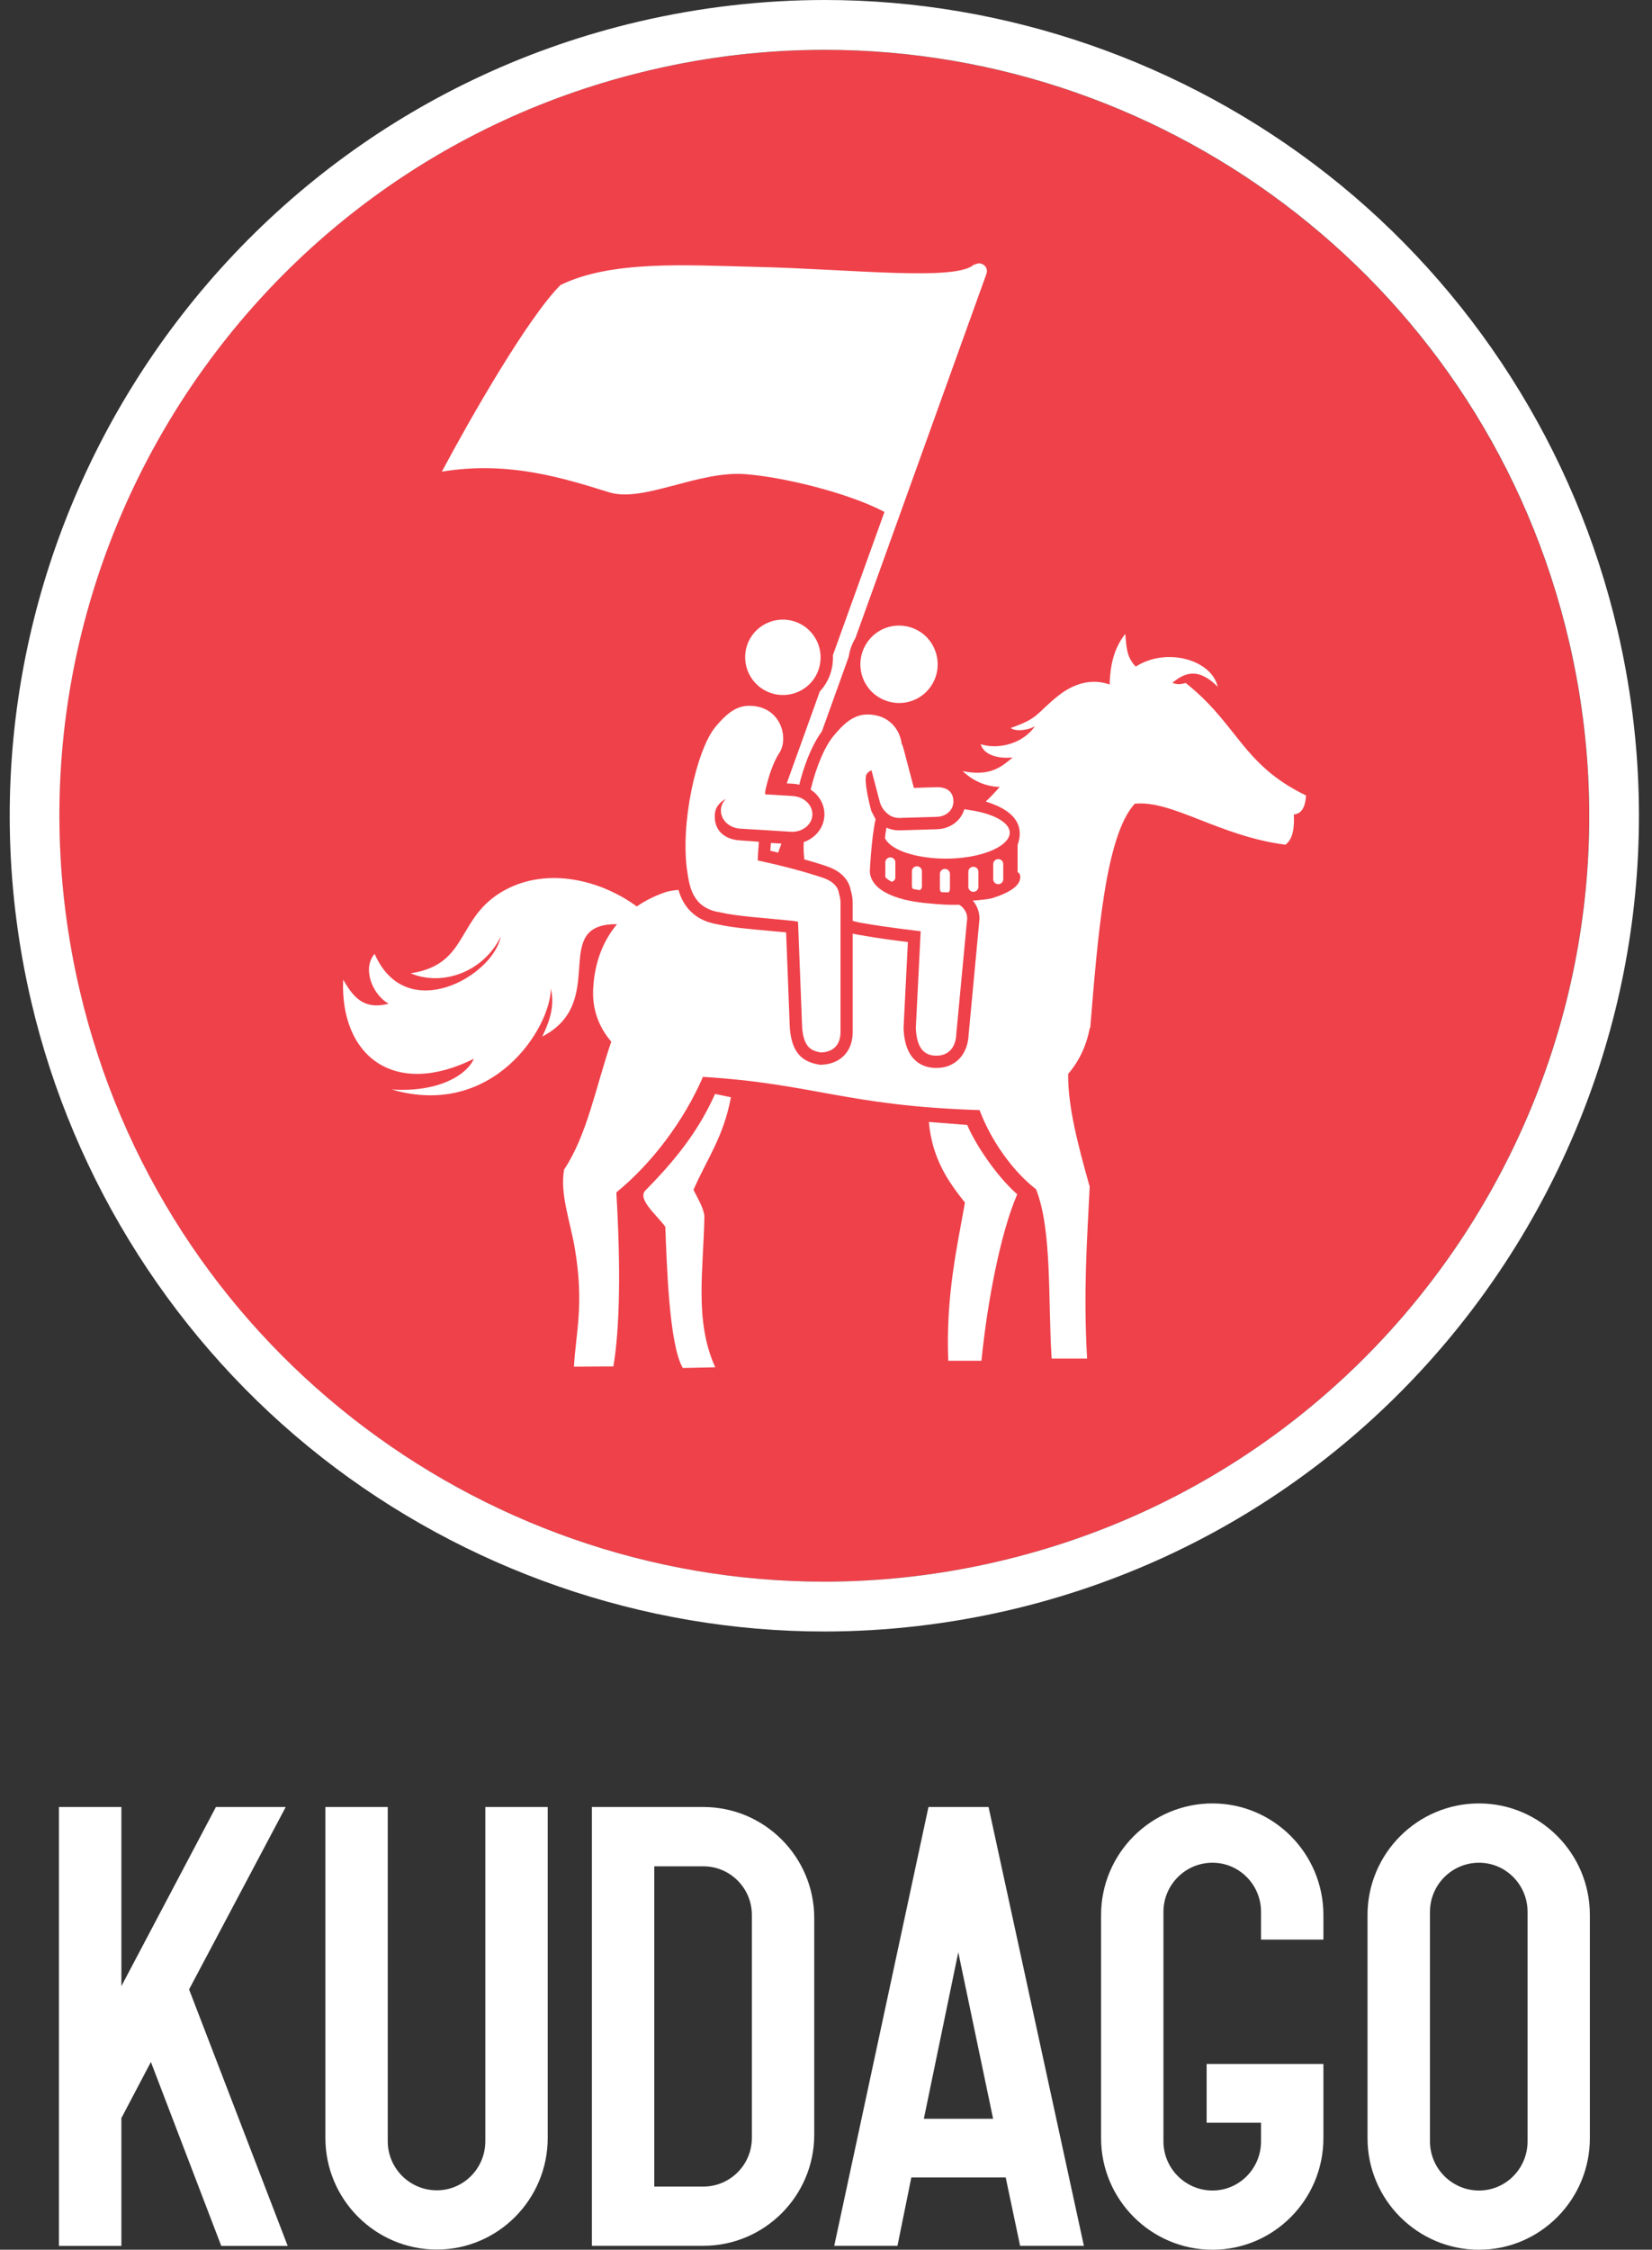<svg width="83" height="113" viewBox="0 0 83 113" fill="none" xmlns="http://www.w3.org/2000/svg">
<rect x="0" y="0" width="83" height="113" fill="#333333" stroke="none"/>
<path d="M14.356 90.762H10.848L6.099 99.759V90.762H2.961V112.806H6.099V106.387L7.581 103.569L11.116 112.806H14.454L9.5 99.924L14.356 90.762Z" fill="white"/>
<path d="M24.384 107.548C24.384 108.91 23.291 110.015 21.947 110.015C20.586 110.015 19.481 108.91 19.481 107.548V90.762H16.348V107.386C16.348 110.476 18.86 112.991 21.947 112.991C25.017 112.991 27.518 110.476 27.518 107.386V90.762H24.384V107.548Z" fill="white"/>
<path d="M37.775 107.386C37.775 108.732 36.682 109.827 35.337 109.827H32.872V93.741H35.337C36.682 93.741 37.775 94.835 37.775 96.181V107.386ZM35.337 90.762H29.738V112.802H35.337C38.408 112.802 40.909 110.299 40.909 107.225V96.339C40.909 93.265 38.408 90.762 35.337 90.762Z" fill="white"/>
<path d="M49.896 106.422H46.416L48.146 98.059L49.896 106.422ZM49.668 90.762H46.648L41.914 112.802H45.091L45.787 109.37H50.529L51.252 112.802H54.457L49.684 90.84L49.668 90.762Z" fill="white"/>
<path d="M60.919 90.582C57.833 90.582 55.32 93.097 55.32 96.187V107.396C55.32 110.485 57.833 113 60.919 113C63.994 113 66.491 110.485 66.491 107.396V103.668H60.624V106.62H63.357V107.557C63.357 108.919 62.264 110.025 60.919 110.025C59.563 110.025 58.454 108.919 58.454 107.557V96.029C58.454 94.667 59.559 93.561 60.919 93.561C62.264 93.561 63.357 94.667 63.357 96.029V97.422H66.491V96.187C66.491 93.097 63.99 90.582 60.919 90.582Z" fill="white"/>
<path d="M71.845 96.029C71.845 94.667 72.95 93.561 74.31 93.561C75.655 93.561 76.748 94.667 76.748 96.029V107.557C76.748 108.919 75.655 110.025 74.31 110.025C72.954 110.025 71.845 108.919 71.845 107.557V96.029ZM74.306 90.582C71.219 90.582 68.707 93.097 68.707 96.187V107.396C68.707 110.485 71.219 113 74.306 113C77.381 113 79.878 110.485 79.878 107.396V96.187C79.882 93.097 77.381 90.582 74.306 90.582Z" fill="white"/>
<path fill-rule="evenodd" clip-rule="evenodd" d="M32.659 3.526C53.313 -1.312 73.995 11.543 78.823 32.213C83.652 52.884 70.818 73.59 50.168 78.427C29.517 83.26 8.828 70.41 3.995 49.735C-0.841 29.065 12.005 8.359 32.659 3.526Z" fill="#EF414A"/>
<path d="M41.446 0C38.316 0 35.17 0.366 32.1 1.082C10.124 6.23 -3.571 28.31 1.568 50.303C3.684 59.351 8.874 67.487 16.175 73.209C23.367 78.845 32.328 81.947 41.402 81.947C44.532 81.947 47.674 81.581 50.745 80.864C72.712 75.72 86.403 53.637 81.264 31.644C79.153 22.595 73.97 14.464 66.669 8.741C59.477 3.101 50.52 0 41.446 0ZM41.442 2.503C58.888 2.503 74.69 14.48 78.83 32.21C83.659 52.881 70.825 73.587 50.175 78.424C47.237 79.113 44.296 79.444 41.402 79.444C23.957 79.444 8.15 67.467 4.002 49.732C-0.83 29.062 12.015 8.356 32.67 3.523C35.607 2.83 38.548 2.503 41.442 2.503Z" fill="white"/>
<path fill-rule="evenodd" clip-rule="evenodd" d="M43.891 34.831C44.705 35.536 45.932 35.457 46.635 34.646C47.339 33.84 47.253 32.612 46.447 31.899C45.637 31.195 44.406 31.277 43.706 32.088C43.002 32.895 43.081 34.127 43.891 34.831Z" fill="white"/>
<path fill-rule="evenodd" clip-rule="evenodd" d="M35.926 54.948C35.23 56.491 34.278 57.924 32.43 59.789C32.002 60.226 32.981 61.013 33.425 61.615C33.5 63.383 33.606 67.527 34.306 68.712L35.934 68.676C34.872 66.331 35.348 63.768 35.391 61.06C35.324 60.616 35.061 60.21 34.841 59.762C35.568 58.12 36.343 57.113 36.724 55.114L35.926 54.948Z" fill="white"/>
<path fill-rule="evenodd" clip-rule="evenodd" d="M48.595 56.504L46.668 56.355C46.837 58.212 47.639 59.342 48.481 60.404C48.095 62.597 47.513 65.084 47.643 68.347H49.31C49.597 65.454 50.254 61.963 51.107 59.987C50.026 59.039 48.964 57.394 48.595 56.504Z" fill="white"/>
<path d="M47.726 44.655V43.892C47.726 43.754 47.612 43.644 47.474 43.644C47.337 43.644 47.223 43.754 47.223 43.892V44.655C47.223 44.714 47.25 44.765 47.289 44.809C47.423 44.816 47.545 44.824 47.655 44.824C47.698 44.785 47.726 44.722 47.726 44.655Z" fill="white"/>
<path d="M44.984 44.076V43.312C44.984 43.175 44.87 43.065 44.732 43.065C44.594 43.065 44.48 43.175 44.48 43.312V44.06C44.559 44.143 44.669 44.222 44.807 44.292C44.901 44.261 44.984 44.186 44.984 44.076Z" fill="white"/>
<path fill-rule="evenodd" clip-rule="evenodd" d="M48.637 40.675C48.475 40.655 48.471 40.644 48.452 40.64C48.287 41.214 47.756 41.627 47.087 41.651H47.084L45.228 41.706C44.984 41.714 44.748 41.667 44.536 41.569C44.508 41.734 44.481 41.915 44.461 42.096C44.661 42.529 45.408 42.907 46.525 43.06C48.184 43.292 49.966 42.907 50.547 42.245C51.126 41.592 50.296 40.907 48.637 40.675Z" fill="white"/>
<path fill-rule="evenodd" clip-rule="evenodd" d="M38.703 42.73C38.837 42.762 38.963 42.793 39.096 42.825L39.261 42.372L38.735 42.341C38.719 42.483 38.711 42.612 38.703 42.73Z" fill="white"/>
<path fill-rule="evenodd" clip-rule="evenodd" d="M30.61 24.729C32.324 25.257 35.068 23.635 37.447 23.816C39.37 23.962 42.598 24.753 44.399 25.694C44.41 25.701 44.422 25.705 44.438 25.713L41.847 32.908C41.878 33.534 41.682 34.171 41.237 34.679C41.226 34.695 41.206 34.706 41.194 34.718L39.527 39.347L39.901 39.37C39.987 39.378 40.074 39.394 40.16 39.414C40.188 39.3 40.211 39.181 40.247 39.071C40.522 38.091 40.895 37.277 41.296 36.73L42.641 32.99C42.688 32.656 42.806 32.337 42.979 32.046L49.561 13.752C49.636 13.548 49.53 13.323 49.325 13.253C49.196 13.205 49.058 13.233 48.956 13.312C48.96 13.292 48.96 13.276 48.964 13.257C48.173 14.15 42.779 13.516 38.029 13.406C34.506 13.323 30.72 13.06 28.156 14.319C26.516 15.964 23.642 20.983 22.199 23.69C25.588 23.128 28.392 24.044 30.61 24.729Z" fill="white"/>
<path fill-rule="evenodd" clip-rule="evenodd" d="M65.619 39.956C62.399 38.398 62.206 36.395 59.572 34.305C59.269 34.391 59.1 34.376 58.9 34.293C59.399 33.911 60.091 33.399 61.18 34.494C60.873 33.144 58.617 32.486 57.063 33.482C56.572 32.986 56.599 32.435 56.536 31.837C55.947 32.585 55.774 33.459 55.75 34.383C54.917 34.084 54.012 34.273 53.163 34.95C52.023 35.863 52.227 36.056 50.784 36.564C50.989 36.749 51.657 36.698 51.999 36.469C51.437 37.319 50.198 37.678 49.27 37.379C49.451 37.961 50.198 38.111 50.883 38.048C50.332 38.488 49.789 39.02 48.366 38.732C48.822 39.169 49.459 39.504 50.226 39.527C49.986 39.803 49.754 40.047 49.526 40.26C51.205 40.775 51.417 41.645 51.126 42.44V43.798C51.126 43.813 51.276 43.857 51.26 44.085C51.236 44.479 50.768 44.829 49.829 45.12C49.573 45.175 49.247 45.211 48.877 45.234C49.093 45.494 49.211 45.809 49.211 46.139V46.167L49.208 46.195L48.669 51.929C48.653 52.397 48.516 52.803 48.268 53.102C48.063 53.346 47.686 53.641 47.049 53.641C47.029 53.641 47.01 53.641 46.986 53.641C46.42 53.625 45.46 53.346 45.398 51.657V51.63V51.602L45.614 47.316C45.016 47.242 44.057 47.12 43.263 46.974C43.125 46.954 42.983 46.927 42.842 46.895V51.874V51.882C42.822 52.826 42.221 53.44 41.273 53.48L41.21 53.484L41.147 53.472C40.231 53.322 39.794 52.795 39.688 51.709L39.684 51.689L39.496 46.832C39.189 46.801 38.89 46.773 38.599 46.749C37.589 46.659 36.72 46.58 36.04 46.423C36.008 46.419 35.977 46.411 35.949 46.407C35.218 46.265 34.675 45.892 34.337 45.301C34.223 45.1 34.144 44.896 34.089 44.699C33.81 44.723 33.586 44.758 33.441 44.809C32.914 44.99 32.426 45.23 31.994 45.529C30.118 44.156 27.503 43.585 25.431 44.672C22.864 46.021 23.634 48.434 20.631 48.887C22.262 49.572 24.315 48.788 25.156 47.045C24.775 49.032 20.402 51.524 18.822 47.911C18.185 48.635 18.708 49.961 19.526 50.414C18.22 50.752 17.717 50.016 17.241 49.206C17.08 53.035 19.801 55.172 23.807 53.181C23.45 54.003 22.018 54.877 19.679 54.723C24.763 56.211 27.657 51.638 27.676 49.654C27.853 50.414 27.7 51.13 27.244 52.063C30.507 50.382 27.771 46.667 30.657 46.431C30.779 46.419 30.893 46.419 30.999 46.423C30.295 47.261 29.863 48.355 29.8 49.705C29.756 50.721 30.099 51.61 30.712 52.319C29.925 54.617 29.505 56.998 28.341 58.746C28.125 59.978 28.644 61.316 28.88 62.701C29.359 65.527 28.927 66.956 28.836 68.644L30.818 68.632C31.14 66.712 31.192 63.728 30.967 59.891C32.741 58.447 34.353 56.309 35.312 54.105L35.273 54.086C40.903 54.428 42.508 55.546 49.215 55.758C49.77 57.242 50.851 58.805 52.054 59.734C52.868 61.788 52.648 65.322 52.837 68.239H54.618C54.425 64.838 54.618 62.296 54.748 59.604C54.122 57.388 53.651 55.538 53.666 53.944C54.193 53.326 54.586 52.551 54.755 51.614L54.775 51.642C55.149 47.092 55.534 41.975 57.012 40.37C58.907 40.177 61.239 41.995 64.581 42.428C64.955 42.157 65.037 41.594 65.006 40.913C65.317 40.866 65.568 40.684 65.619 39.956Z" fill="white"/>
<path fill-rule="evenodd" clip-rule="evenodd" d="M48.176 45.444C47.704 45.452 47.37 45.452 46.434 45.353C45.015 45.203 43.76 44.731 43.701 43.775C43.701 43.775 43.776 42.102 43.992 41.15C43.984 41.13 43.776 40.74 43.772 40.721C43.772 40.721 43.351 39.174 43.544 38.883C43.603 38.796 43.686 38.733 43.784 38.686L44.197 40.26C44.26 40.492 44.386 40.689 44.547 40.831C44.708 40.992 44.948 41.095 45.211 41.083L47.071 41.028C47.543 41.012 47.901 40.689 47.901 40.26C47.901 39.713 47.5 39.52 47.032 39.54L45.915 39.575L45.388 37.576C45.365 37.493 45.337 37.415 45.298 37.34C45.223 36.734 44.794 36.1 44.028 35.935C43.139 35.75 42.596 36.1 41.881 36.962C41.437 37.493 41.016 38.485 40.729 39.662C40.823 39.725 40.91 39.792 40.988 39.871C41.283 40.17 41.441 40.571 41.421 40.977V40.984L41.417 41.008C41.386 41.406 41.193 41.768 40.87 42.027C40.725 42.145 40.56 42.236 40.383 42.295C40.383 42.382 40.375 42.468 40.375 42.559C40.375 42.771 40.391 42.968 40.41 43.165C40.807 43.275 41.185 43.389 41.539 43.511C42.443 43.814 42.691 44.385 42.75 44.743C42.809 44.936 42.84 45.137 42.84 45.337V46.254C43.005 46.298 43.175 46.341 43.359 46.368C44.57 46.585 46.178 46.762 46.257 46.774L46.013 51.635C46.049 52.54 46.359 53.008 47.004 53.024C47.692 53.044 48.034 52.571 48.05 51.89L48.593 46.136C48.597 45.688 48.223 45.444 48.176 45.444Z" fill="white"/>
<path fill-rule="evenodd" clip-rule="evenodd" d="M42.151 44.882C42.116 44.564 41.872 44.268 41.349 44.091C40.209 43.71 39.045 43.43 38.07 43.218C38.082 42.934 38.097 42.639 38.129 42.281L37.071 42.202C36.257 42.108 35.833 41.572 35.923 40.829C35.962 40.522 36.182 40.278 36.47 40.124C36.328 40.266 36.238 40.447 36.222 40.651C36.182 41.143 36.607 41.58 37.173 41.62L39.721 41.777C40.283 41.816 40.775 41.45 40.814 40.959V40.955C40.85 40.463 40.421 40.03 39.859 39.986L38.439 39.896L38.451 39.711C38.62 38.955 38.868 38.251 39.151 37.826C39.611 37.137 39.289 35.751 38.078 35.496C37.193 35.315 36.65 35.665 35.939 36.519C35.007 37.641 34.146 41.391 34.539 43.839C34.641 44.469 34.767 45.555 36.072 45.807C36.108 45.815 36.147 45.819 36.182 45.823V45.827C37.087 46.036 38.439 46.106 39.906 46.26C39.969 46.276 40.032 46.288 40.095 46.295L40.303 51.652C40.394 52.549 40.692 52.774 41.251 52.864C41.852 52.837 42.214 52.506 42.23 51.868V45.331C42.226 45.174 42.198 45.024 42.151 44.882Z" fill="white"/>
<path fill-rule="evenodd" clip-rule="evenodd" d="M38.09 34.442C38.877 35.131 40.076 35.048 40.764 34.265C41.452 33.474 41.366 32.278 40.579 31.589C39.793 30.9 38.594 30.983 37.906 31.766C37.214 32.553 37.3 33.754 38.09 34.442Z" fill="white"/>
<path d="M49.156 43.784C49.156 43.646 49.045 43.536 48.904 43.536C48.766 43.536 48.652 43.646 48.652 43.784V44.548C48.652 44.681 48.766 44.796 48.904 44.796C49.042 44.796 49.156 44.685 49.156 44.548V43.784Z" fill="white"/>
<path d="M50.406 43.398C50.406 43.261 50.295 43.15 50.154 43.15C50.016 43.15 49.902 43.261 49.902 43.398V44.162C49.902 44.3 50.012 44.41 50.154 44.41C50.292 44.41 50.406 44.3 50.406 44.162V43.398Z" fill="white"/>
<path d="M46.068 43.511C45.93 43.511 45.816 43.621 45.816 43.759V44.522C45.816 44.573 45.844 44.613 45.871 44.652C45.981 44.672 46.099 44.691 46.218 44.711C46.276 44.668 46.32 44.605 46.32 44.526V43.763C46.32 43.621 46.206 43.511 46.068 43.511Z" fill="white"/>
</svg>

